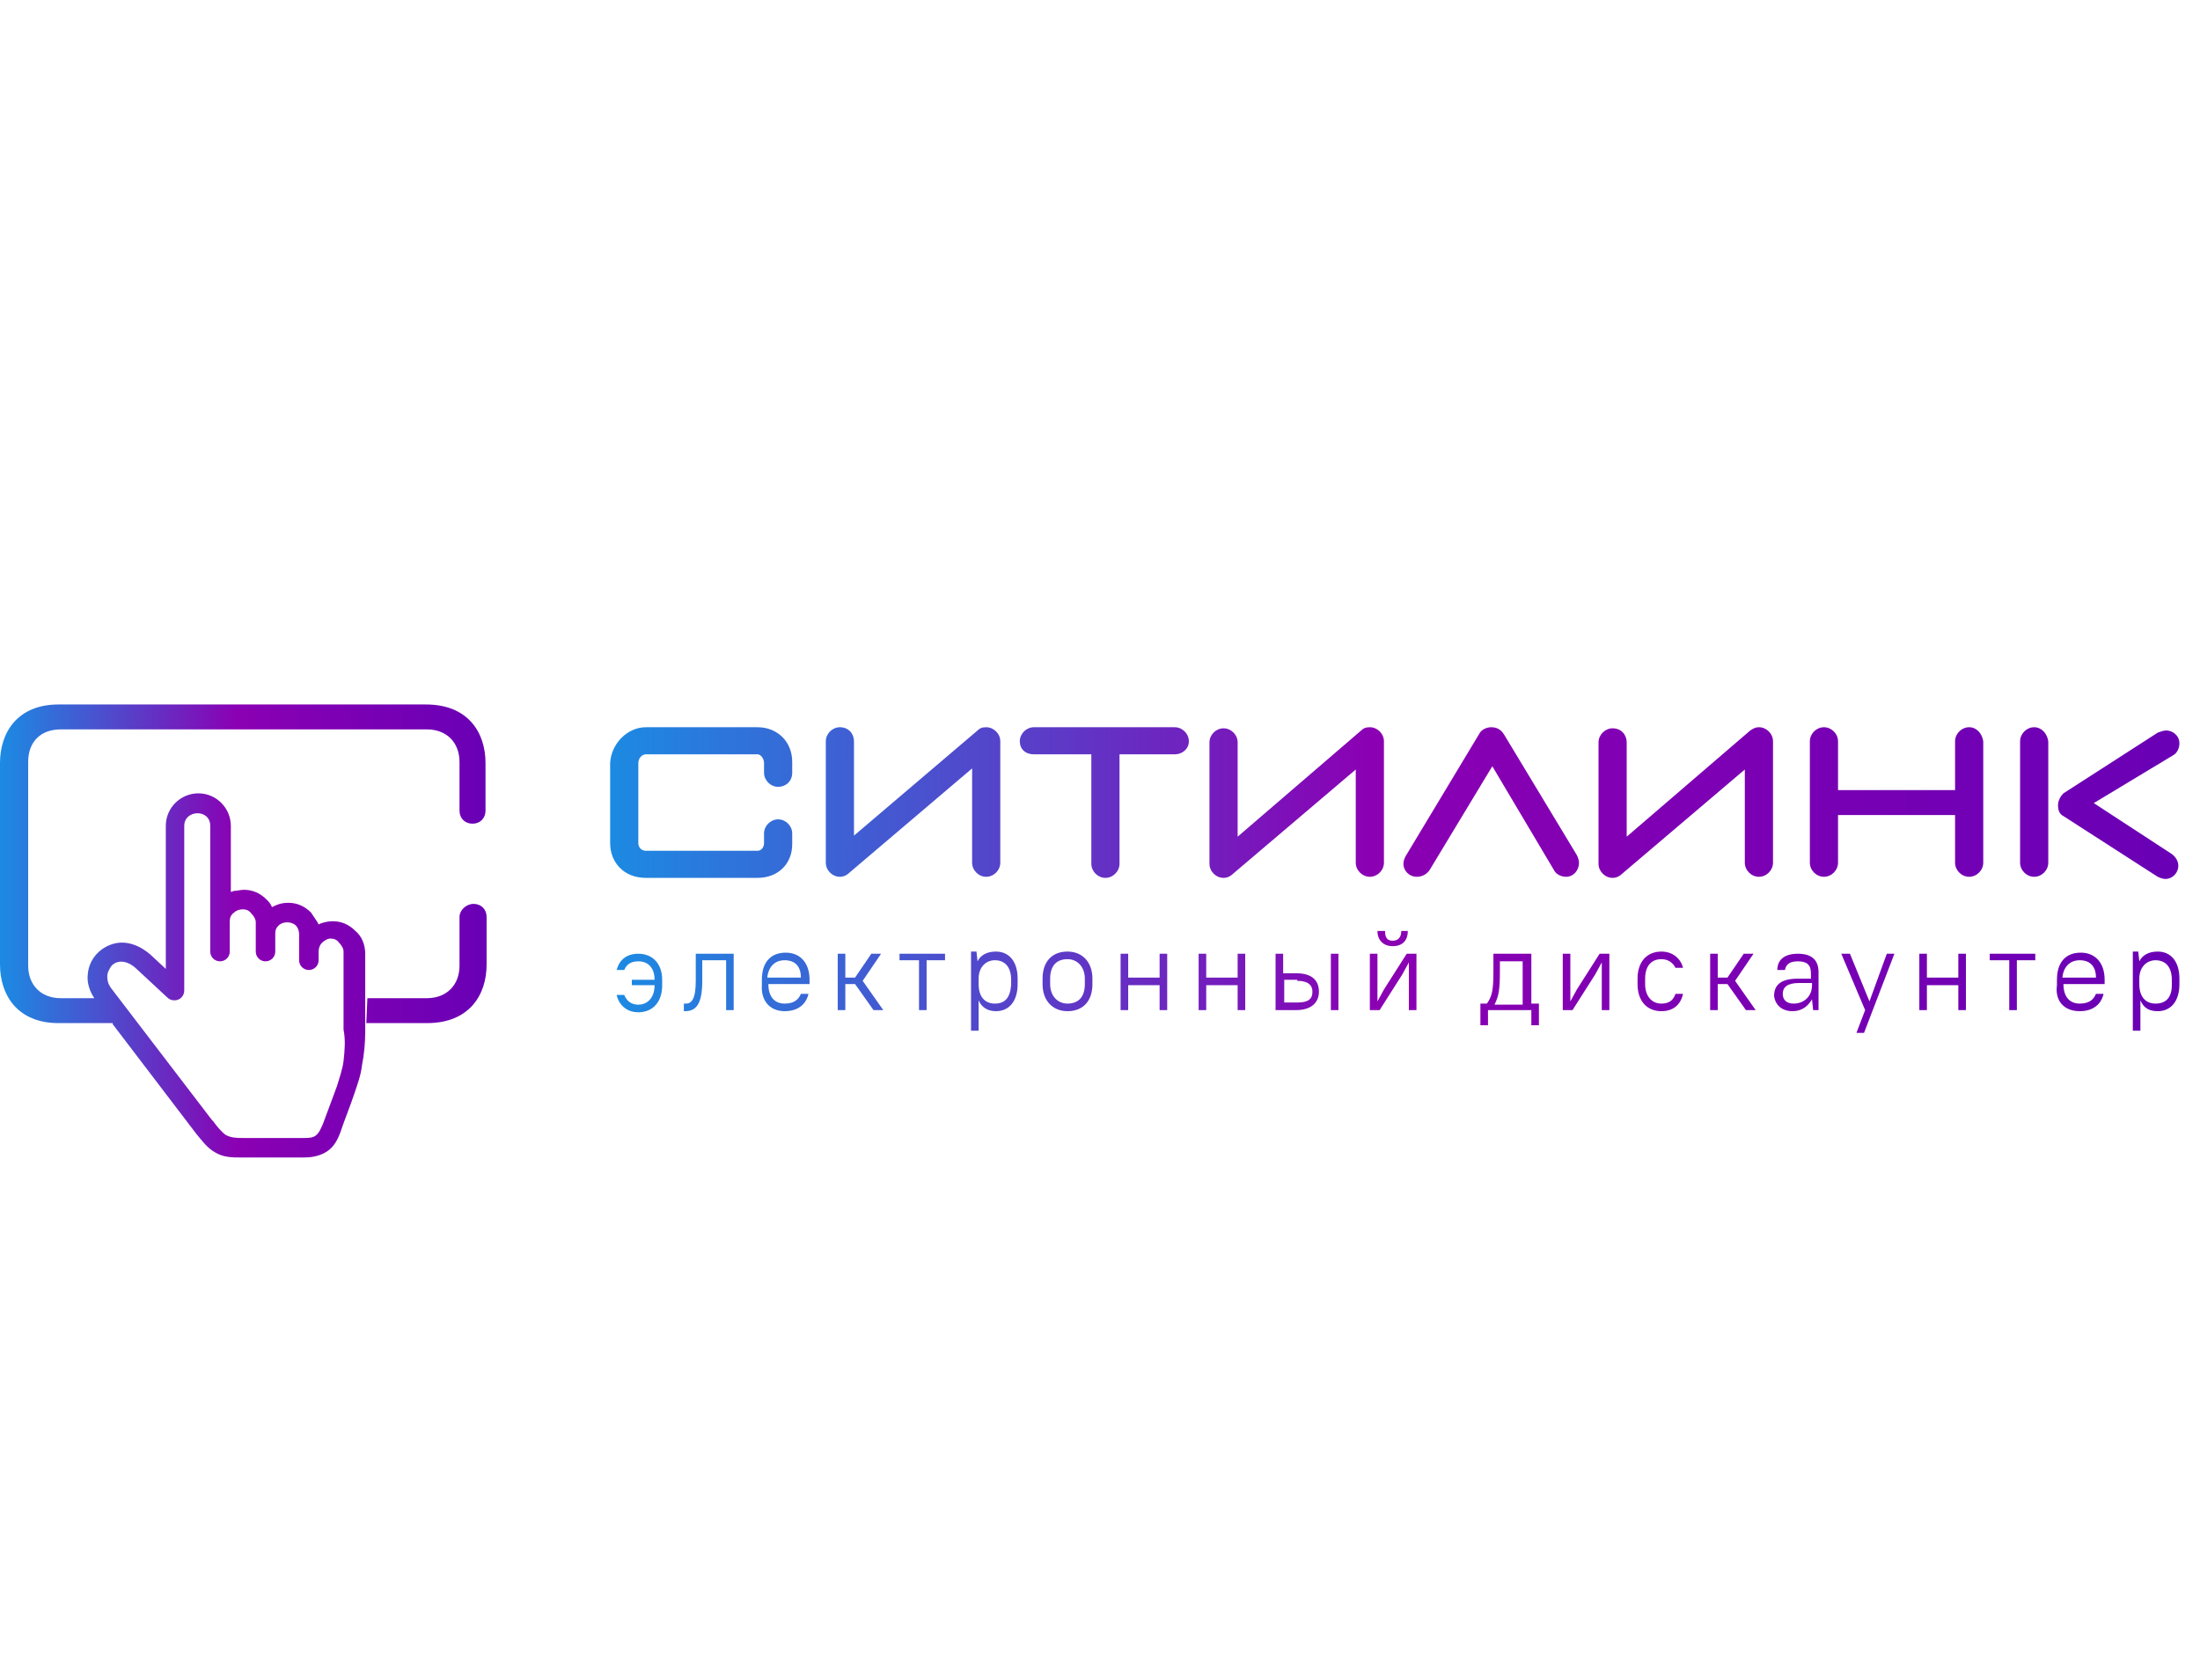 <svg width="203" height="155" viewBox="0 0 203 155" fill="none" xmlns="http://www.w3.org/2000/svg">
<path fill-rule="evenodd" clip-rule="evenodd" d="M108.4 67.1H95.4C94.7 67.1 94.1 67.7 94.1 68.4C94.1 69.1 94.6 69.6 95.4 69.6H100.7V79.7C100.7 80.4 101.3 81 102 81C102.7 81 103.3 80.4 103.3 79.7V69.6H108.4C109.1 69.6 109.7 69.1 109.7 68.4C109.7 67.7 109.1 67.1 108.4 67.1ZM91 67.1C90.6 67.1 90.4 67.2 90.2 67.4L78.8 77.1V68.4C78.8 67.7 78.3 67.1 77.5 67.1C76.8 67.1 76.2 67.7 76.2 68.4V79.6C76.2 80.3 76.8 80.9 77.5 80.9C77.9 80.9 78.2 80.7 78.4 80.5L89.7 70.9V79.6C89.7 80.3 90.3 80.9 91 80.9C91.7 80.9 92.3 80.3 92.3 79.6V68.4C92.3 67.7 91.7 67.1 91 67.1ZM59.6 67.1H69.9C71.7 67.1 73.1 68.4 73.1 70.3V71.3C73.1 72.1 72.5 72.6 71.8 72.6C71.1 72.6 70.5 72 70.5 71.3V70.4C70.5 70 70.2 69.6 69.9 69.6H59.6C59.2 69.6 58.9 70 58.9 70.4V77.8C58.9 78.2 59.2 78.5 59.6 78.5H69.9C70.3 78.5 70.5 78.1 70.5 77.8V76.9C70.5 76.2 71.1 75.6 71.8 75.6C72.5 75.6 73.1 76.2 73.1 76.9V77.9C73.1 79.7 71.8 81 69.9 81H59.6C57.5 81 56.3 79.5 56.3 77.8V70.4C56.4 68.6 57.9 67.1 59.6 67.1ZM187.7 67.1C187 67.1 186.4 67.7 186.4 68.4V79.6C186.4 80.3 187 80.9 187.7 80.9C188.4 80.9 189 80.3 189 79.6V68.4C188.9 67.7 188.4 67.1 187.7 67.1ZM161.5 67.4C161.8 67.2 162 67.1 162.3 67.1C163 67.1 163.6 67.7 163.6 68.4V79.6C163.6 80.3 163 80.9 162.3 80.9C161.6 80.9 161 80.3 161 79.6V71L149.7 80.6C149.5 80.8 149.2 81 148.8 81C148.1 81 147.5 80.4 147.5 79.7V68.5C147.5 67.8 148.1 67.2 148.8 67.2C149.6 67.2 150.1 67.8 150.1 68.5V77.2L161.5 67.4ZM181.7 67.1C181 67.1 180.4 67.7 180.4 68.4V72.9H169.6V68.4C169.6 67.7 169 67.1 168.3 67.1C167.6 67.1 167 67.7 167 68.4V79.6C167 80.3 167.6 80.9 168.3 80.9C169 80.9 169.6 80.3 169.6 79.6V75.2H180.4V79.6C180.4 80.3 181 80.9 181.7 80.9C182.4 80.9 183 80.3 183 79.6V68.4C182.9 67.7 182.4 67.1 181.7 67.1ZM193.2 74.1L200.4 78.8C200.8 79.1 201 79.5 201 79.9C201 80.5 200.5 81.1 199.8 81.1C199.6 81.1 199.3 81 199.1 80.9L190.4 75.3C190 75.1 189.9 74.7 189.9 74.3C189.9 73.9 190.1 73.5 190.4 73.2L199.1 67.6C199.4 67.5 199.6 67.4 199.9 67.4C200.4 67.4 201.1 67.8 201.1 68.6C201.1 69 200.9 69.5 200.5 69.7L193.2 74.1ZM138.8 67.8C138.5 67.3 138.1 67.1 137.6 67.1C137.2 67.1 136.7 67.3 136.5 67.7L129.7 79C129.6 79.2 129.5 79.4 129.5 79.7C129.5 80.4 130.1 80.9 130.7 80.9C131.2 80.9 131.6 80.7 131.9 80.3L137.7 70.7L143.4 80.3C143.6 80.7 144.1 80.9 144.5 80.9C145.2 80.9 145.7 80.3 145.7 79.6C145.7 79.4 145.6 79.1 145.5 78.9L138.8 67.8ZM125.6 67.4C125.8 67.2 126 67.1 126.4 67.1C127.1 67.1 127.7 67.7 127.7 68.4V79.6C127.7 80.3 127.1 80.9 126.4 80.9C125.7 80.9 125.1 80.3 125.1 79.6V71L113.8 80.6C113.6 80.8 113.3 81 112.9 81C112.2 81 111.6 80.4 111.6 79.7V68.5C111.6 67.8 112.2 67.2 112.9 67.2C113.6 67.2 114.2 67.8 114.2 68.5V77.2L125.6 67.4Z" fill="url(#paint0_linear_1407_2496)"/>
<path fill-rule="evenodd" clip-rule="evenodd" d="M43.7 83.4C44.4 83.4 44.9 83.9 44.9 84.6V89C44.9 91.8 43.3 94.4 39.4 94.4H35H33.8L33.9 92.1H35H39.4C41.2 92.1 42.4 90.9 42.4 89.1V84.6C42.4 84 43 83.4 43.7 83.4ZM10.4 94.5L18.1 104.6C18.6 105.2 19.1 105.9 19.8 106.3C20.6 106.8 21.4 106.8 22.3 106.8H28C28.7 106.8 29.3 106.7 29.9 106.4C30.7 106 31.1 105.3 31.4 104.5C31.8 103.3 32.3 102.1 32.7 100.9C33 100 33.3 99.2 33.4 98.3C33.6 97.3 33.7 96.2 33.7 95.2V88C33.7 87.2 33.4 86.4 32.8 85.9C32.2 85.3 31.5 85 30.7 85C30.3 85 29.9 85.1 29.6 85.2L29.4 85.3L29.3 85.1C29.1 84.8 28.9 84.5 28.7 84.2C28.1 83.6 27.4 83.3 26.6 83.3C26.1 83.3 25.7 83.4 25.3 83.6L25.1 83.7L25 83.5C24.9 83.3 24.8 83.2 24.6 83C24 82.4 23.3 82.1 22.5 82.1C22.2 82.1 21.9 82.2 21.6 82.2L21.3 82.3V76.2C21.3 74.6 20 73.2 18.3 73.2C16.7 73.2 15.3 74.5 15.3 76.2V89.4L13.9 88.1C13 87.3 11.7 86.7 10.4 87.1C9.1 87.5 8.2 88.6 8.1 89.9C8 90.7 8.3 91.5 8.7 92.1H7.6H5.6C3.8 92.1 2.6 90.9 2.6 89.1V70.3C2.6 68.4 3.8 67.3 5.6 67.3H39.4C41.2 67.3 42.4 68.5 42.4 70.3V74.8C42.4 75.5 42.9 76 43.6 76C44.3 76 44.8 75.5 44.8 74.8V70.4C44.8 67.6 43.2 65 39.3 65H5.4C1.6 65 0 67.6 0 70.4V89C0 91.8 1.6 94.4 5.4 94.4H9.1H10.4V94.5ZM31.7 97.9C31.6 98.7 31.3 99.5 31.1 100.2L29.8 103.7C29.6 104.1 29.5 104.5 29.1 104.8C28.8 105 28.4 105 28.1 105H22.4C21.9 105 21.3 105 20.8 104.7C20.4 104.4 20 103.9 19.7 103.5C19.7 103.5 19.7 103.4 19.6 103.4L10.5 91.5C10.1 91 9.9 90.7 9.9 90.1C9.9 89.7 10.1 89.4 10.3 89.1C11 88.4 12 88.8 12.6 89.4L15.4 92C15.6 92.2 15.8 92.3 16.1 92.3C16.6 92.3 17 91.9 17 91.4V76.2C17 74.7 19.4 74.6 19.4 76.2V85.7V87.8C19.4 88.3 19.8 88.7 20.3 88.7C20.8 88.7 21.2 88.3 21.2 87.8V85C21.2 84.7 21.3 84.4 21.6 84.2C21.8 84 22.1 83.9 22.4 83.9C22.7 83.9 23 84 23.2 84.3C23.4 84.5 23.6 84.8 23.6 85.1V86.2V87.8C23.6 88.3 24 88.7 24.5 88.7C25 88.7 25.4 88.3 25.4 87.8V86.1C25.4 85.8 25.5 85.6 25.7 85.4C25.9 85.2 26.2 85.1 26.5 85.1C26.8 85.1 27.1 85.2 27.3 85.4C27.5 85.6 27.6 85.9 27.6 86.2V88.6C27.6 89.1 28 89.5 28.5 89.5C29 89.5 29.4 89.1 29.4 88.6V87.8C29.4 87.5 29.5 87.2 29.7 87C29.9 86.8 30.2 86.6 30.5 86.6C30.8 86.6 31.1 86.7 31.3 87C31.5 87.2 31.7 87.5 31.7 87.8V95C31.9 96 31.8 97 31.7 97.9Z" fill="url(#paint1_linear_1407_2496)"/>
<path fill-rule="evenodd" clip-rule="evenodd" d="M58.3 90.9H60.4C60.4 92.1 59.7 92.7 58.9 92.7C58.2 92.7 57.801 92.3 57.601 91.8H56.9C57.1 92.7 57.8 93.4 58.9 93.4C60.2 93.4 61.101 92.5 61.101 90.9V90.4C61.101 88.9 60.2 88 58.9 88C57.7 88 57.1 88.7 56.9 89.5H57.601C57.801 89 58.2 88.7 58.9 88.7C59.8 88.7 60.4 89.3 60.4 90.4H58.3V90.9ZM63.001 93.3H63.2C64.2 93.3 64.8 92.7 64.8 90.5V88.6H67.001V93.2H67.7V88H64.2V90.5C64.2 92.2 63.8 92.6 63.3 92.6H63.101V93.3H63.001ZM72.4 93.3C73.7 93.3 74.401 92.6 74.601 91.7H73.9C73.7 92.2 73.3 92.6 72.4 92.6C71.5 92.6 70.9 92 70.9 90.8H74.7V90.4C74.7 88.8 73.8 87.9 72.501 87.9C71.1 87.9 70.3 88.8 70.3 90.4V90.9C70.201 92.4 71.1 93.3 72.4 93.3ZM72.4 88.6C73.3 88.6 73.9 89.1 73.9 90.2H70.8C70.9 89.2 71.5 88.6 72.4 88.6ZM80.601 93.2H81.501L79.601 90.5L81.3 88H80.4L78.9 90.2H78.001V88H77.3V93.2H78.001V90.8H78.9L80.601 93.2ZM83.101 88.6H84.8V93.2H85.501V88.6H87.2V88H83.001V88.6H83.101ZM91.9 93.3C93.1 93.3 93.9 92.4 93.9 90.8V90.3C93.9 88.7 93.1 87.8 91.9 87.8C91.1 87.8 90.5 88.1 90.2 88.7L90.101 87.8H89.601V95.1H90.3V92.3C90.6 93 91.2 93.3 91.9 93.3ZM91.8 92.6C90.9 92.6 90.3 92 90.3 90.8V90.3C90.3 89.2 91.001 88.6 91.8 88.6C92.701 88.6 93.3 89.2 93.3 90.4V90.9C93.201 92.1 92.701 92.6 91.8 92.6ZM98.501 93.3C99.9 93.3 100.801 92.4 100.801 90.8V90.3C100.801 88.8 99.9 87.8 98.501 87.8C97.1 87.8 96.2 88.7 96.2 90.3V90.8C96.2 92.4 97.201 93.3 98.501 93.3ZM98.501 92.6C97.6 92.6 96.9 91.9 96.9 90.8V90.3C96.9 89.1 97.501 88.5 98.501 88.5C99.4 88.5 100.101 89.2 100.101 90.3V90.8C100.101 92 99.501 92.6 98.501 92.6ZM107 93.2H107.7V88H107V90.2H104.101V88H103.4V93.2H104.101V90.9H107V93.2ZM114.2 93.2H114.9V88H114.2V90.2H111.301V88H110.601V93.2H111.301V90.9H114.2V93.2ZM117.801 93.2H119.601C121.001 93.2 121.7 92.5 121.7 91.5C121.7 90.5 121.101 89.8 119.601 89.8H118.4V88H117.7V93.2H117.801ZM119.7 90.5C120.7 90.5 121.101 90.9 121.101 91.5C121.101 92.2 120.7 92.5 119.7 92.5H118.5V90.4H119.7V90.5ZM122.801 93.2H123.5V88H122.801V93.2ZM130 93.2H130.7V88H129.801L127.7 91.3L127.101 92.4V88H126.4V93.2H127.301L129.4 89.9L130 88.8V93.2ZM128.5 87.3C129.4 87.3 129.9 86.8 129.9 85.9H129.301C129.301 86.5 129 86.8 128.5 86.8C128 86.8 127.801 86.5 127.801 85.9H127.101C127.101 86.8 127.7 87.3 128.5 87.3ZM141.301 94.6H142V92.6H141.301V88H137.801V89.6C137.801 91.3 137.7 91.9 137.2 92.6H136.601V94.6H137.301V93.2H141.301V94.6ZM138.4 89.6V88.7H140.5V92.7H137.9C138.3 91.9 138.4 91.3 138.4 89.6ZM147.801 93.2H148.5V88H147.601L145.5 91.3L144.9 92.4V88H144.2V93.2H145.101L147.2 89.9L147.801 88.8V93.2ZM153.301 93.3C154.501 93.3 155.101 92.6 155.301 91.7H154.601C154.401 92.3 154.001 92.6 153.301 92.6C152.401 92.6 151.801 91.9 151.801 90.8V90.3C151.801 89.1 152.401 88.5 153.301 88.5C154.001 88.5 154.401 88.9 154.601 89.3H155.301C155.101 88.5 154.401 87.8 153.301 87.8C152.001 87.8 151.101 88.7 151.101 90.3V90.8C151.101 92.4 152.001 93.3 153.301 93.3ZM161.101 93.2H162L160.101 90.5L161.801 88H160.9L159.4 90.2H158.5V88H157.801V93.2H158.5V90.8H159.4L161.101 93.2ZM165.4 93.3C166.2 93.3 166.8 92.9 167.2 92.2L167.301 93.2H167.801V89.7C167.801 88.6 167.2 88 165.9 88C164.6 88 164 88.6 164 89.5H164.7C164.8 89 165.1 88.7 165.9 88.7C166.7 88.7 167.101 89 167.101 89.8V90.3H165.9C164.3 90.3 163.7 90.9 163.7 91.9C163.8 92.7 164.4 93.3 165.4 93.3ZM165.5 92.6C164.9 92.6 164.5 92.3 164.5 91.7C164.5 91.1 164.9 90.7 166 90.7H167.2V90.9C167.2 91.9 166.5 92.6 165.5 92.6ZM171.301 95.3H172L174.801 88H174.101L172.5 92.4L170.7 88H169.9L172.101 93.2L171.301 95.3ZM180.7 93.2H181.4V88H180.7V90.2H177.801V88H177.101V93.2H177.801V90.9H180.7V93.2ZM183.7 88.6H185.4V93.2H186.101V88.6H187.801V88H183.601V88.6H183.7ZM191.9 93.3C193.2 93.3 193.901 92.6 194.101 91.7H193.4C193.2 92.2 192.8 92.6 191.9 92.6C191 92.6 190.4 92 190.4 90.8H194.2V90.4C194.2 88.8 193.3 87.9 192 87.9C190.6 87.9 189.801 88.8 189.801 90.4V90.9C189.601 92.4 190.5 93.3 191.9 93.3ZM191.9 88.6C192.8 88.6 193.4 89.1 193.4 90.2H190.301C190.401 89.2 191 88.6 191.9 88.6ZM199.101 93.3C200.301 93.3 201.101 92.4 201.101 90.8V90.3C201.101 88.7 200.301 87.8 199.101 87.8C198.301 87.8 197.7 88.1 197.4 88.7L197.301 87.8H196.801V95.1H197.5V92.3C197.8 93 198.301 93.3 199.101 93.3ZM198.9 92.6C198 92.6 197.4 92 197.4 90.8V90.3C197.4 89.2 198.1 88.6 198.9 88.6C199.8 88.6 200.4 89.2 200.4 90.4V90.9C200.4 92.1 199.8 92.6 198.9 92.6Z" fill="url(#paint2_linear_1407_2496)"/>
<defs>
<linearGradient id="paint0_linear_1407_2496" x1="56.388" y1="74.057" x2="200.988" y2="74.057" gradientUnits="userSpaceOnUse">
<stop stop-color="#1C8AE2"/>
<stop offset="0.486" stop-color="#8B00B3"/>
<stop offset="1" stop-color="#6900B5"/>
</linearGradient>
<linearGradient id="paint1_linear_1407_2496" x1="0.142" y1="85.919" x2="44.899" y2="85.919" gradientUnits="userSpaceOnUse">
<stop stop-color="#1C8AE2"/>
<stop offset="0.486" stop-color="#8B00B3"/>
<stop offset="1" stop-color="#6900B5"/>
</linearGradient>
<linearGradient id="paint2_linear_1407_2496" x1="56.878" y1="90.613" x2="201.112" y2="90.613" gradientUnits="userSpaceOnUse">
<stop stop-color="#1C8AE2"/>
<stop offset="0.486" stop-color="#8B00B3"/>
<stop offset="1" stop-color="#6900B5"/>
</linearGradient>
</defs>
</svg>
